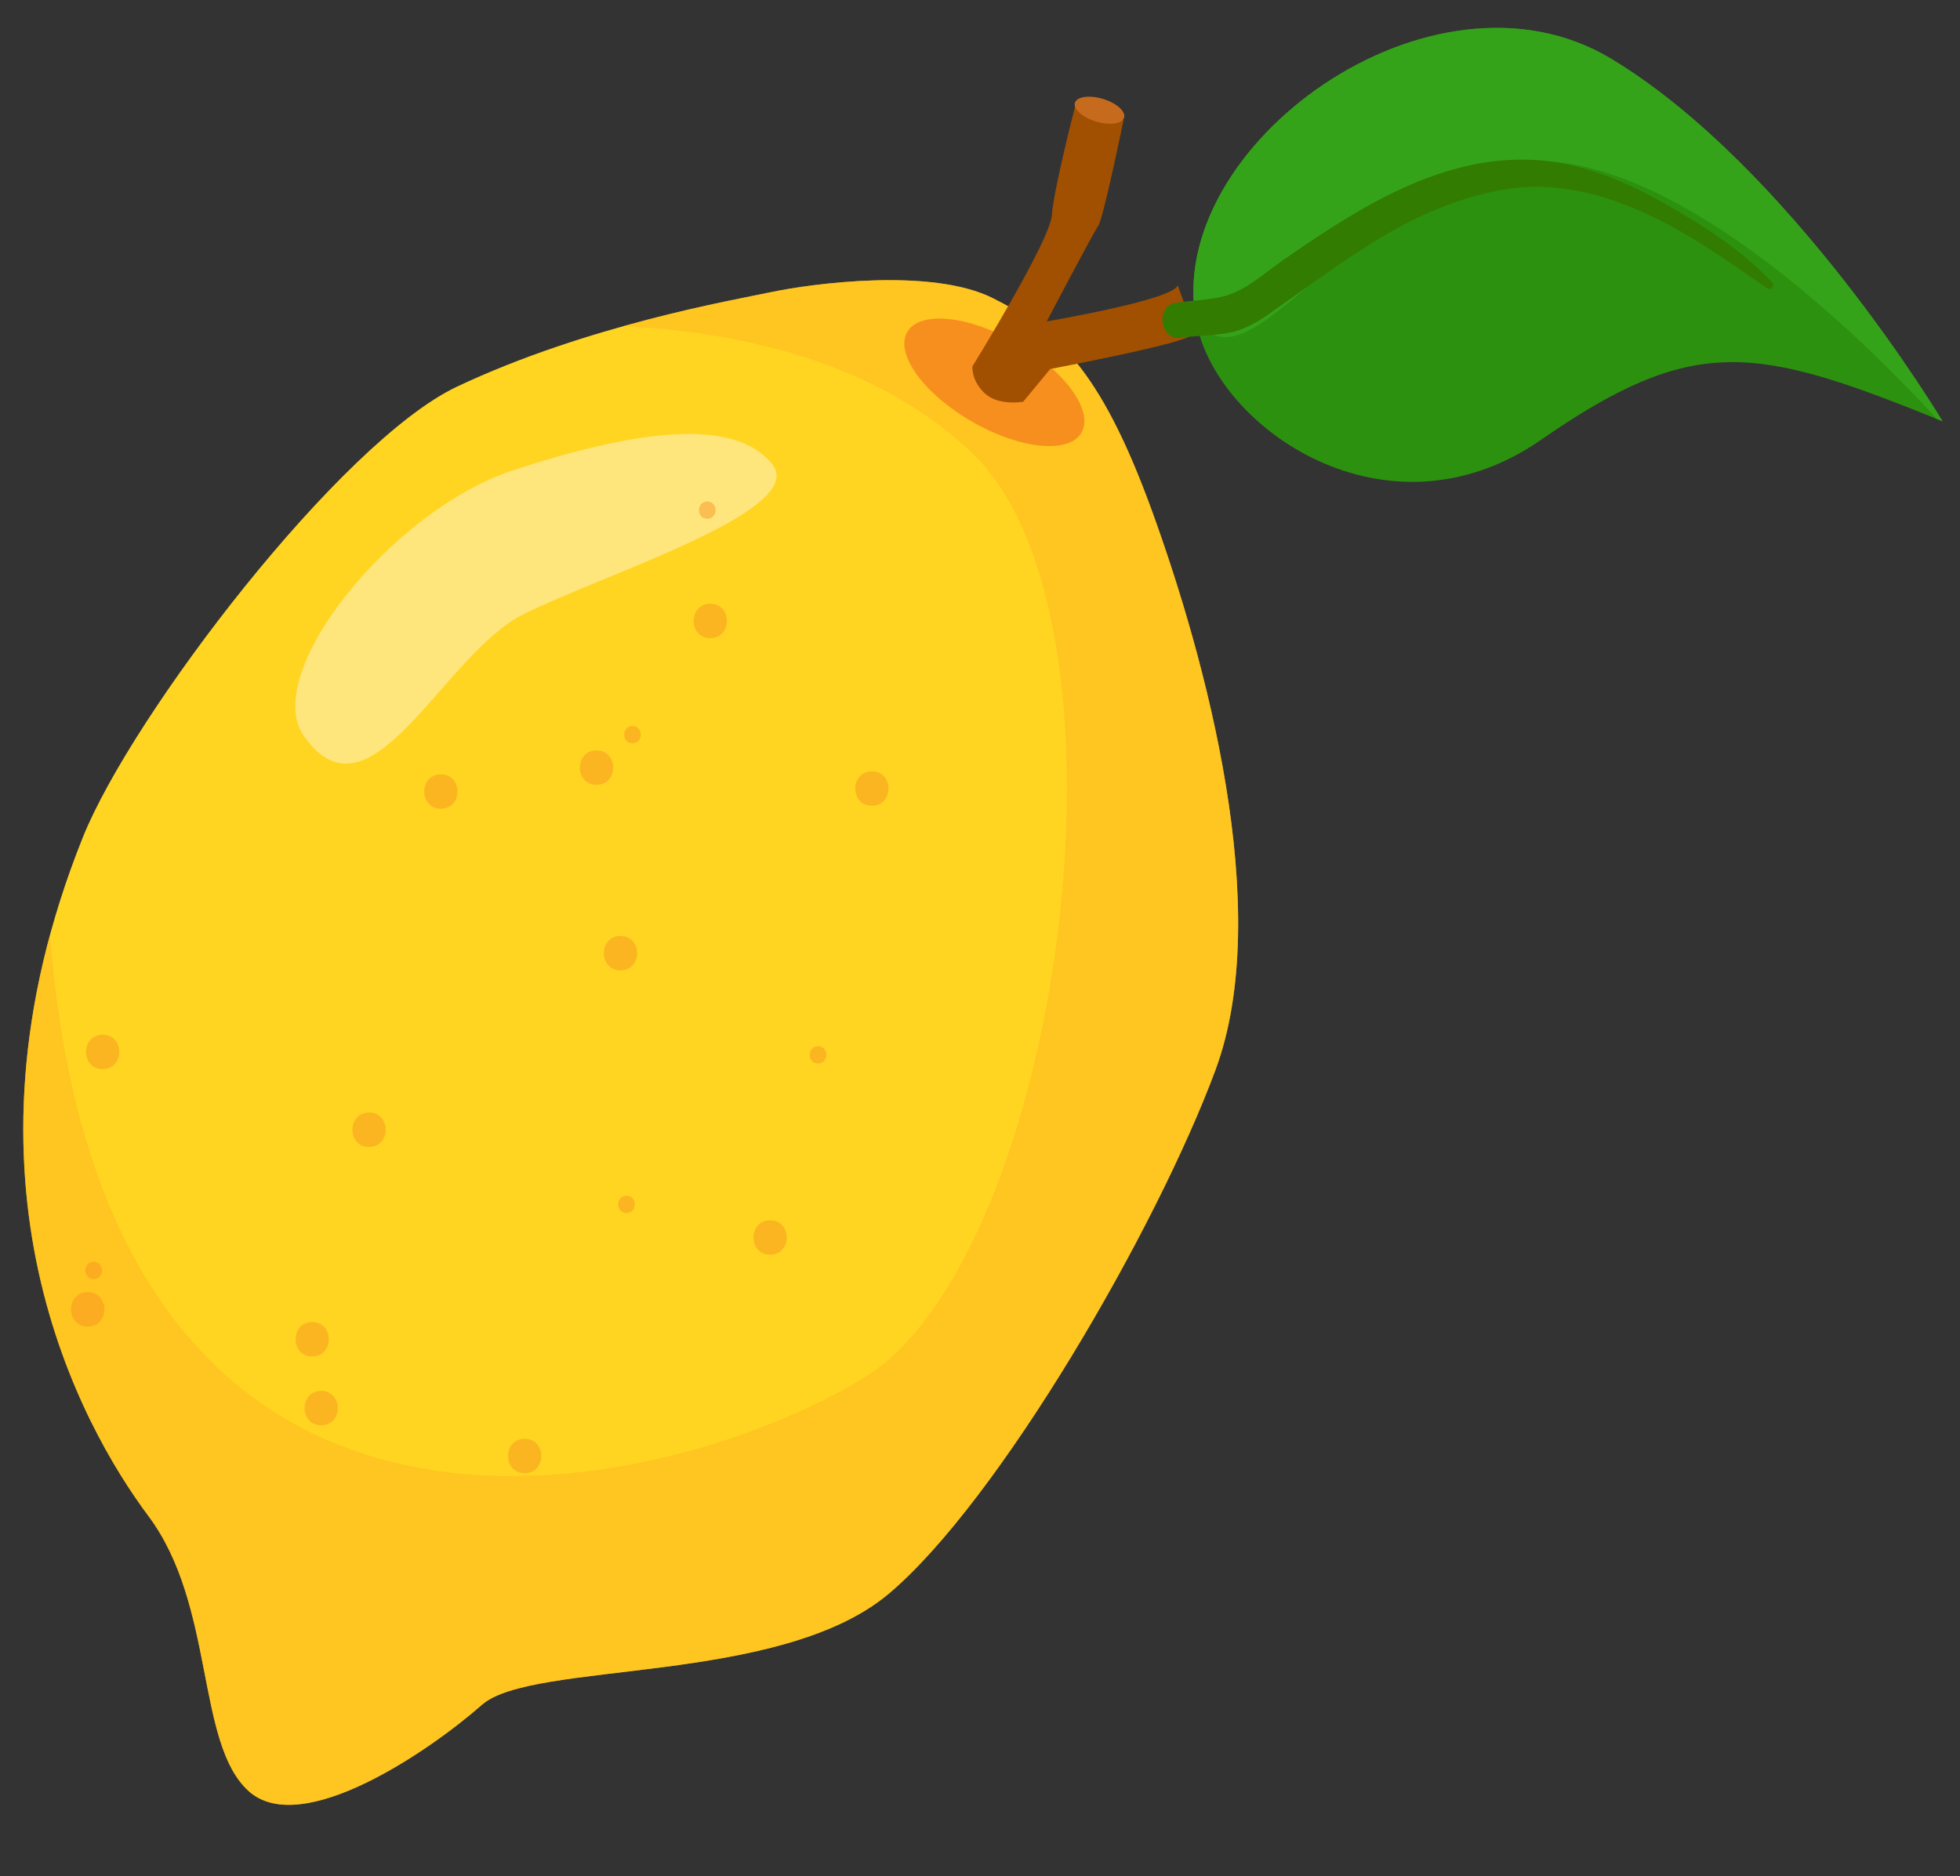 <svg xmlns="http://www.w3.org/2000/svg" xmlns:xlink="http://www.w3.org/1999/xlink" viewBox="0 0 678 649"><rect x="0" y="0" width="678" height="649" fill="#333333" stroke="none"/><defs><clipPath id="clip-path" transform="translate(8.05 9.64)"><path d="M20.61,280c17-42.33,89.18-136.87,129.43-155.89,45-21.23,95.16-29.84,108.75-32.71s55.32-8.6,76.64,2.13,36.81,23.38,55.12,73.88,42.35,137.88,21.84,193.13-75.08,149.23-113,181.15-123.28,23-140.78,38.46S96.39,626.54,78,610s-11.48-64.07-34.69-95.17S-27.23,399.19,20.61,280Z" style="fill:#ffd522"/></clipPath><clipPath id="clip-path-2" transform="translate(8.05 9.64)"><path d="M663.91,136.09S611.3,48.06,549.3,10.7s-155.1,30.43-143.56,91c7,36.84,66,77.78,119.24,40.84S599.4,109.9,663.91,136.09Z" style="fill:#2d9110"/></clipPath></defs><g id="Layer_2" data-name="Layer 2"><g id="Layer_3" data-name="Layer 3"><g id="Layer_4" data-name="Layer 4"><path d="M20.61,280c17-42.33,89.18-136.87,129.43-155.89,45-21.23,95.16-29.84,108.75-32.71s55.32-8.6,76.64,2.13,36.81,23.38,55.12,73.88,42.35,137.88,21.84,193.13-75.08,149.23-113,181.15-123.28,23-140.78,38.46S96.39,626.54,78,610s-11.48-64.07-34.69-95.17S-27.23,399.19,20.61,280Z" transform="translate(8.05 9.64)" style="fill:#ffd522"/><g style="clip-path:url(#clip-path)"><path d="M252,55.85c12,19-93,49-93,49s108-16,169,42,31,278-37,320S16,561.36,8,290.36l-16,96,17,91,68,162,97-60,131-21L450,324.85l-69-273Z" transform="translate(8.05 9.64)" style="fill:#ffba1f;opacity:0.6"/><path d="M97,244.85c-14.84-21.3,30-78,73-92s76-18,89-2-58,38-86,52S120,277.85,97,244.85Z" transform="translate(8.05 9.64)" style="fill:#fff;opacity:0.41"/><ellipse cx="335.92" cy="122.63" rx="15.64" ry="34.8" transform="translate(69.8 361.86) rotate(-60)" style="fill:#f78f1e"/></g><path d="M380.63,31.77s-7,34.2-8.78,36.71-17.79,33.05-17.79,33.05,44-7.44,45.26-12.5c0,0,5.57,14.36,4.76,17.14S355.26,118,355.26,118l-9.38,11.34s-8.51,1.53-13.26-2.89-4.3-9.33-4.3-9.33,26.89-43.46,27.49-52.35,8.13-37.91,8.13-37.91S369.72,34.61,380.63,31.77Z" transform="translate(8.05 9.64)" style="fill:#a05000"/><path d="M663.91,136.09S611.3,48.06,549.3,10.7s-155.1,30.43-143.56,91c7,36.84,66,77.78,119.24,40.84S599.4,109.9,663.91,136.09Z" transform="translate(8.05 9.64)" style="fill:#2d9110"/><g style="clip-path:url(#clip-path-2)"><path d="M670,144.36S567,21.8,502.17,50.35c-63,27.77-83.82,85.74-103.22,39-13.89-33.47,68-84,68-84l73-15,85,76Z" transform="translate(8.05 9.64)" style="fill:#35a31a"/></g><path d="M604.93,88c-10.67-11.31-24-19.84-37.45-27.4-13.7-7.69-28.43-13.92-44.28-14.89-32.6-2-61.53,16.72-87.19,34.47-6,4.14-12.32,10-19.34,12.26-5.75,1.82-12.33,1.7-18.26,2.75-6.68,1.18-5.22,12.77,1.62,12,5.6-.67,11.3-.66,16.86-1.67,5-.91,9.36-3.32,13.52-6.19,12.94-9,25.48-18.52,39-26.64,13.06-7.86,27-13.91,42.09-16.64,16.33-3,32.26.57,47.3,7.07,16.11,7,30.18,17.08,44.51,27,1.3.91,2.67-1,1.64-2.13Z" transform="translate(8.05 9.64)" style="fill:#327c01"/><ellipse cx="372.31" cy="28.51" rx="4.09" ry="8.88" transform="translate(245.93 386.5) rotate(-73.28)" style="fill:#c66a1e"/><g style="opacity:0.45"><path d="M198.3,261.86c7.66,0,7.68-11.91,0-11.91s-7.67,11.91,0,11.91Z" transform="translate(8.05 9.64)" style="fill:#f78f1e"/></g><g style="opacity:0.45"><path d="M208.66,410c3.83,0,3.83-6,0-6s-3.84,6,0,6Z" transform="translate(8.05 9.64)" style="fill:#f78f1e"/></g><g style="opacity:0.45"><path d="M274.92,358.28c3.83,0,3.84-6,0-6s-3.84,6,0,6Z" transform="translate(8.05 9.64)" style="fill:#f78f1e"/></g><g style="opacity:0.45"><path d="M103.05,483.43c7.66,0,7.67-11.91,0-11.91s-7.67,11.91,0,11.91Z" transform="translate(8.05 9.64)" style="fill:#f78f1e"/></g><g style="opacity:0.45"><path d="M24.36,432.82c3.83,0,3.84-5.95,0-5.95s-3.84,5.95,0,5.95Z" transform="translate(8.05 9.64)" style="fill:#f78f1e"/></g><g style="opacity:0.45"><path d="M258.36,424.41c7.66,0,7.67-11.91,0-11.91s-7.68,11.91,0,11.91Z" transform="translate(8.05 9.64)" style="fill:#f78f1e"/></g><g style="opacity:0.45"><path d="M173.45,500c7.67,0,7.68-11.9,0-11.9s-7.67,11.9,0,11.9Z" transform="translate(8.05 9.64)" style="fill:#f78f1e"/></g><g style="opacity:0.45"><path d="M99.94,459.61c7.66,0,7.68-11.9,0-11.9s-7.67,11.9,0,11.9Z" transform="translate(8.05 9.64)" style="fill:#f78f1e"/></g><g style="opacity:0.45"><path d="M210.73,247.49c3.83,0,3.83-6,0-6s-3.84,6,0,6Z" transform="translate(8.05 9.64)" style="fill:#f78f1e"/></g><g style="opacity:0.45"><path d="M236.61,169.84c3.83,0,3.84-6,0-6s-3.83,6,0,6Z" transform="translate(8.05 9.64)" style="fill:#f78f1e"/></g><g style="opacity:0.45"><path d="M293.56,269.1c7.66,0,7.67-11.9,0-11.9s-7.68,11.9,0,11.9Z" transform="translate(8.05 9.64)" style="fill:#f78f1e"/></g><g style="opacity:0.45"><path d="M22.29,449.26c7.66,0,7.67-11.91,0-11.91s-7.67,11.91,0,11.91Z" transform="translate(8.05 9.64)" style="fill:#f78f1e"/></g><g style="opacity:0.45"><path d="M144.46,270.14c7.67,0,7.68-11.91,0-11.91s-7.67,11.91,0,11.91Z" transform="translate(8.05 9.64)" style="fill:#f78f1e"/></g><g style="opacity:0.45"><path d="M119.62,387.14c7.66,0,7.67-11.91,0-11.91s-7.68,11.91,0,11.91Z" transform="translate(8.05 9.64)" style="fill:#f78f1e"/></g><path d="M198.3,338.76s0-.05,0-.05a0,0,0,0,0,0,.05Z" transform="translate(8.05 9.64)" style="fill:#f78f1e"/><g style="opacity:0.45"><path d="M206.59,326.05c7.66,0,7.67-11.91,0-11.91s-7.68,11.91,0,11.91Z" transform="translate(8.05 9.64)" style="fill:#f78f1e"/></g><path d="M234.54,190.7a0,0,0,0,0,0,0,0,0,0,0,0,0,0Z" transform="translate(8.05 9.64)" style="fill:#f78f1e"/><g style="opacity:0.45"><path d="M237.65,211.12c7.66,0,7.67-11.9,0-11.9s-7.68,11.9,0,11.9Z" transform="translate(8.05 9.64)" style="fill:#f78f1e"/></g><g style="opacity:0.45"><path d="M27.47,360.22c7.66,0,7.67-11.91,0-11.91s-7.68,11.91,0,11.91Z" transform="translate(8.05 9.64)" style="fill:#f78f1e"/></g></g></g></g></svg>